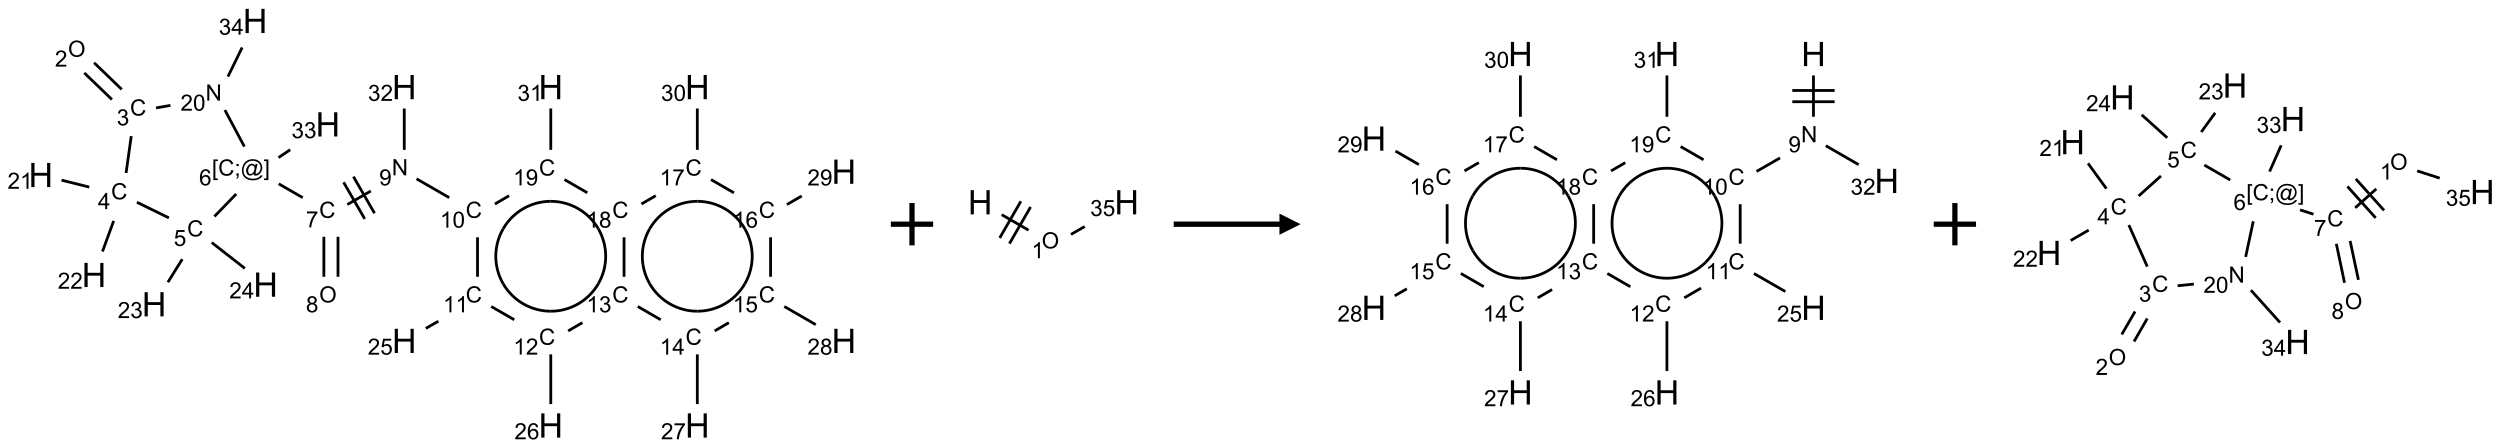 <?xml version="1.0" encoding="UTF-8"?>
<svg xmlns="http://www.w3.org/2000/svg" xmlns:xlink="http://www.w3.org/1999/xlink" width="1182" height="212" viewBox="0 0 1182 212">
<defs>
<g>
<g id="glyph-0-0">
<path d="M 1.332 0 L 1.332 -6.668 L 6.668 -6.668 L 6.668 0 Z M 1.5 -0.168 L 6.5 -0.168 L 6.5 -6.5 L 1.5 -6.5 Z M 1.5 -0.168 "/>
</g>
<g id="glyph-0-1">
<path d="M 0.516 -3.719 C 0.516 -4.984 0.855 -5.977 1.535 -6.695 C 2.215 -7.414 3.094 -7.77 4.172 -7.77 C 4.875 -7.77 5.512 -7.602 6.078 -7.266 C 6.645 -6.93 7.074 -6.461 7.371 -5.855 C 7.668 -5.254 7.816 -4.57 7.816 -3.809 C 7.816 -3.035 7.66 -2.34 7.348 -1.73 C 7.035 -1.117 6.594 -0.656 6.02 -0.34 C 5.449 -0.027 4.828 0.129 4.168 0.129 C 3.449 0.129 2.805 -0.043 2.238 -0.391 C 1.672 -0.738 1.246 -1.211 0.953 -1.812 C 0.66 -2.414 0.516 -3.047 0.516 -3.719 Z M 1.559 -3.703 C 1.559 -2.781 1.805 -2.059 2.301 -1.527 C 2.793 -1 3.414 -0.734 4.16 -0.734 C 4.922 -0.734 5.547 -1 6.039 -1.535 C 6.531 -2.07 6.777 -2.828 6.777 -3.812 C 6.777 -4.434 6.672 -4.977 6.461 -5.441 C 6.25 -5.902 5.945 -6.262 5.539 -6.52 C 5.133 -6.773 4.68 -6.902 4.176 -6.902 C 3.461 -6.902 2.848 -6.656 2.332 -6.164 C 1.816 -5.672 1.559 -4.852 1.559 -3.703 Z M 1.559 -3.703 "/>
</g>
<g id="glyph-0-2">
<path d="M 5.371 -0.902 L 5.371 0 L 0.324 0 C 0.316 -0.227 0.352 -0.441 0.434 -0.652 C 0.562 -0.996 0.766 -1.332 1.051 -1.668 C 1.332 -2 1.742 -2.387 2.277 -2.824 C 3.105 -3.504 3.668 -4.043 3.957 -4.441 C 4.25 -4.84 4.395 -5.215 4.395 -5.566 C 4.395 -5.938 4.262 -6.254 3.996 -6.508 C 3.73 -6.762 3.387 -6.891 2.957 -6.891 C 2.508 -6.891 2.145 -6.754 1.875 -6.484 C 1.605 -6.215 1.469 -5.84 1.465 -5.359 L 0.5 -5.457 C 0.566 -6.176 0.812 -6.727 1.246 -7.102 C 1.676 -7.477 2.254 -7.668 2.98 -7.668 C 3.711 -7.668 4.293 -7.465 4.719 -7.059 C 5.145 -6.652 5.359 -6.148 5.359 -5.547 C 5.359 -5.242 5.297 -4.941 5.172 -4.645 C 5.047 -4.352 4.84 -4.039 4.551 -3.715 C 4.262 -3.387 3.777 -2.938 3.105 -2.371 C 2.543 -1.898 2.18 -1.578 2.02 -1.41 C 1.859 -1.242 1.73 -1.07 1.625 -0.902 Z M 5.371 -0.902 "/>
</g>
<g id="glyph-0-3">
<path d="M 6.27 -2.676 L 7.281 -2.422 C 7.07 -1.594 6.688 -0.961 6.137 -0.523 C 5.586 -0.086 4.914 0.129 4.121 0.129 C 3.297 0.129 2.629 -0.039 2.113 -0.371 C 1.598 -0.707 1.203 -1.191 0.934 -1.828 C 0.664 -2.465 0.531 -3.145 0.531 -3.875 C 0.531 -4.672 0.684 -5.363 0.988 -5.957 C 1.293 -6.547 1.723 -6.996 2.285 -7.305 C 2.844 -7.613 3.461 -7.766 4.137 -7.766 C 4.898 -7.766 5.543 -7.57 6.062 -7.184 C 6.582 -6.793 6.945 -6.246 7.152 -5.543 L 6.156 -5.309 C 5.98 -5.863 5.723 -6.266 5.387 -6.52 C 5.051 -6.773 4.625 -6.902 4.113 -6.902 C 3.527 -6.902 3.039 -6.762 2.645 -6.48 C 2.25 -6.199 1.973 -5.82 1.812 -5.348 C 1.652 -4.871 1.574 -4.383 1.574 -3.879 C 1.574 -3.23 1.668 -2.664 1.855 -2.18 C 2.047 -1.695 2.34 -1.332 2.738 -1.094 C 3.137 -0.855 3.57 -0.734 4.035 -0.734 C 4.602 -0.734 5.082 -0.898 5.473 -1.223 C 5.867 -1.551 6.133 -2.035 6.27 -2.676 Z M 6.27 -2.676 "/>
</g>
<g id="glyph-0-4">
<path d="M 0.449 -2.016 L 1.387 -2.141 C 1.492 -1.609 1.676 -1.227 1.934 -0.992 C 2.191 -0.758 2.508 -0.641 2.879 -0.641 C 3.32 -0.641 3.695 -0.793 3.996 -1.098 C 4.301 -1.402 4.453 -1.781 4.453 -2.234 C 4.453 -2.664 4.312 -3.02 4.031 -3.301 C 3.75 -3.578 3.391 -3.719 2.957 -3.719 C 2.781 -3.719 2.562 -3.684 2.297 -3.613 L 2.402 -4.438 C 2.465 -4.43 2.516 -4.426 2.551 -4.426 C 2.949 -4.426 3.312 -4.531 3.629 -4.738 C 3.949 -4.949 4.109 -5.27 4.109 -5.703 C 4.109 -6.047 3.992 -6.332 3.762 -6.559 C 3.527 -6.785 3.227 -6.895 2.859 -6.895 C 2.496 -6.895 2.191 -6.781 1.949 -6.551 C 1.707 -6.324 1.547 -5.98 1.48 -5.52 L 0.543 -5.688 C 0.656 -6.316 0.918 -6.805 1.324 -7.148 C 1.73 -7.492 2.234 -7.668 2.84 -7.668 C 3.254 -7.668 3.641 -7.578 3.988 -7.398 C 4.34 -7.219 4.609 -6.977 4.793 -6.668 C 4.98 -6.359 5.074 -6.031 5.074 -5.684 C 5.074 -5.352 4.984 -5.051 4.809 -4.781 C 4.629 -4.512 4.367 -4.297 4.02 -4.137 C 4.473 -4.031 4.824 -3.816 5.074 -3.488 C 5.324 -3.16 5.449 -2.75 5.449 -2.254 C 5.449 -1.59 5.203 -1.023 4.719 -0.559 C 4.234 -0.098 3.617 0.137 2.875 0.137 C 2.203 0.137 1.648 -0.062 1.207 -0.465 C 0.762 -0.863 0.512 -1.379 0.449 -2.016 Z M 0.449 -2.016 "/>
</g>
<g id="glyph-0-5">
<path d="M 3.449 0 L 3.449 -1.828 L 0.137 -1.828 L 0.137 -2.688 L 3.621 -7.637 L 4.387 -7.637 L 4.387 -2.688 L 5.418 -2.688 L 5.418 -1.828 L 4.387 -1.828 L 4.387 0 Z M 3.449 -2.688 L 3.449 -6.129 L 1.059 -2.688 Z M 3.449 -2.688 "/>
</g>
<g id="glyph-0-6">
<path d="M 3.973 0 L 3.035 0 L 3.035 -5.973 C 2.809 -5.758 2.516 -5.543 2.148 -5.328 C 1.781 -5.113 1.453 -4.953 1.16 -4.844 L 1.16 -5.75 C 1.684 -5.996 2.145 -6.297 2.535 -6.645 C 2.93 -6.996 3.207 -7.336 3.371 -7.668 L 3.973 -7.668 Z M 3.973 0 "/>
</g>
<g id="glyph-0-7">
<path d="M 0.441 -2 L 1.426 -2.082 C 1.5 -1.605 1.668 -1.242 1.934 -1.004 C 2.199 -0.762 2.52 -0.641 2.895 -0.641 C 3.348 -0.641 3.73 -0.812 4.043 -1.152 C 4.355 -1.492 4.512 -1.941 4.512 -2.504 C 4.512 -3.039 4.359 -3.461 4.059 -3.77 C 3.758 -4.078 3.367 -4.234 2.879 -4.234 C 2.578 -4.234 2.305 -4.164 2.062 -4.027 C 1.82 -3.891 1.629 -3.715 1.488 -3.496 L 0.609 -3.609 L 1.348 -7.531 L 5.145 -7.531 L 5.145 -6.637 L 2.098 -6.637 L 1.688 -4.582 C 2.145 -4.902 2.625 -5.062 3.129 -5.062 C 3.797 -5.062 4.359 -4.832 4.816 -4.371 C 5.277 -3.91 5.504 -3.312 5.504 -2.59 C 5.504 -1.898 5.305 -1.301 4.902 -0.797 C 4.41 -0.18 3.742 0.129 2.895 0.129 C 2.199 0.129 1.633 -0.062 1.195 -0.453 C 0.758 -0.844 0.504 -1.359 0.441 -2 Z M 0.441 -2 "/>
</g>
<g id="glyph-0-8">
<path d="M 0.723 2.121 L 0.723 -7.637 L 2.793 -7.637 L 2.793 -6.859 L 1.66 -6.859 L 1.66 1.344 L 2.793 1.344 L 2.793 2.121 Z M 0.723 2.121 "/>
</g>
<g id="glyph-0-9">
<path d="M 0.949 -4.465 L 0.949 -5.531 L 2.016 -5.531 L 2.016 -4.465 Z M 0.949 0 L 0.949 -1.066 L 2.016 -1.066 L 2.016 0 C 2.016 0.391 1.945 0.711 1.809 0.949 C 1.668 1.191 1.449 1.379 1.145 1.512 L 0.887 1.109 C 1.082 1.023 1.23 0.895 1.324 0.727 C 1.418 0.559 1.469 0.316 1.48 0 Z M 0.949 0 "/>
</g>
<g id="glyph-0-10">
<path d="M 6.047 -0.848 C 5.82 -0.59 5.57 -0.379 5.289 -0.223 C 5.008 -0.062 4.73 0.016 4.449 0.016 C 4.141 0.016 3.84 -0.074 3.547 -0.254 C 3.254 -0.434 3.02 -0.715 2.836 -1.09 C 2.652 -1.465 2.562 -1.875 2.562 -2.324 C 2.562 -2.875 2.703 -3.43 2.988 -3.98 C 3.27 -4.535 3.621 -4.953 4.043 -5.23 C 4.461 -5.508 4.871 -5.645 5.266 -5.645 C 5.566 -5.645 5.855 -5.566 6.129 -5.41 C 6.402 -5.25 6.641 -5.012 6.84 -4.688 L 7.016 -5.496 L 7.949 -5.496 L 7.199 -2 C 7.094 -1.516 7.043 -1.246 7.043 -1.191 C 7.043 -1.098 7.078 -1.02 7.148 -0.949 C 7.219 -0.883 7.305 -0.848 7.406 -0.848 C 7.59 -0.848 7.832 -0.953 8.129 -1.168 C 8.527 -1.445 8.84 -1.816 9.07 -2.285 C 9.301 -2.75 9.418 -3.234 9.418 -3.73 C 9.418 -4.309 9.27 -4.852 8.973 -5.355 C 8.676 -5.859 8.23 -6.262 7.645 -6.562 C 7.055 -6.863 6.406 -7.016 5.691 -7.016 C 4.879 -7.016 4.137 -6.824 3.465 -6.445 C 2.793 -6.066 2.273 -5.52 1.902 -4.809 C 1.535 -4.098 1.348 -3.34 1.348 -2.527 C 1.348 -1.676 1.535 -0.941 1.902 -0.328 C 2.273 0.285 2.809 0.742 3.508 1.035 C 4.207 1.328 4.984 1.473 5.832 1.473 C 6.742 1.473 7.504 1.32 8.121 1.016 C 8.734 0.711 9.195 0.34 9.5 -0.098 L 10.441 -0.098 C 10.266 0.266 9.961 0.637 9.531 1.016 C 9.102 1.395 8.59 1.695 7.996 1.914 C 7.402 2.133 6.688 2.246 5.848 2.246 C 5.078 2.246 4.367 2.145 3.715 1.949 C 3.066 1.75 2.512 1.453 2.051 1.055 C 1.594 0.656 1.25 0.199 1.016 -0.316 C 0.723 -0.973 0.578 -1.684 0.578 -2.441 C 0.578 -3.289 0.75 -4.098 1.098 -4.863 C 1.523 -5.805 2.125 -6.527 2.902 -7.027 C 3.684 -7.527 4.629 -7.777 5.738 -7.777 C 6.602 -7.777 7.375 -7.602 8.059 -7.246 C 8.746 -6.895 9.285 -6.371 9.684 -5.672 C 10.02 -5.07 10.188 -4.418 10.188 -3.715 C 10.188 -2.707 9.832 -1.812 9.125 -1.031 C 8.492 -0.328 7.801 0.02 7.051 0.02 C 6.812 0.02 6.617 -0.016 6.473 -0.09 C 6.324 -0.16 6.215 -0.266 6.145 -0.402 C 6.102 -0.488 6.066 -0.637 6.047 -0.848 Z M 3.527 -2.262 C 3.527 -1.785 3.641 -1.414 3.863 -1.152 C 4.09 -0.887 4.348 -0.754 4.641 -0.754 C 4.836 -0.754 5.039 -0.812 5.254 -0.93 C 5.469 -1.047 5.676 -1.219 5.871 -1.449 C 6.066 -1.676 6.23 -1.969 6.355 -2.32 C 6.48 -2.672 6.543 -3.027 6.543 -3.379 C 6.543 -3.852 6.426 -4.219 6.191 -4.48 C 5.957 -4.738 5.672 -4.871 5.332 -4.871 C 5.109 -4.871 4.902 -4.812 4.707 -4.699 C 4.512 -4.586 4.32 -4.406 4.137 -4.156 C 3.953 -3.906 3.805 -3.602 3.691 -3.246 C 3.582 -2.887 3.527 -2.559 3.527 -2.262 Z M 3.527 -2.262 "/>
</g>
<g id="glyph-0-11">
<path d="M 2.27 2.121 L 0.203 2.121 L 0.203 1.344 L 1.332 1.344 L 1.332 -6.859 L 0.203 -6.859 L 0.203 -7.637 L 2.27 -7.637 Z M 2.27 2.121 "/>
</g>
<g id="glyph-0-12">
<path d="M 5.309 -5.766 L 4.375 -5.691 C 4.293 -6.059 4.172 -6.328 4.02 -6.496 C 3.766 -6.762 3.453 -6.895 3.082 -6.895 C 2.785 -6.895 2.523 -6.812 2.297 -6.645 C 2 -6.43 1.77 -6.117 1.598 -5.703 C 1.43 -5.289 1.34 -4.703 1.332 -3.938 C 1.559 -4.281 1.836 -4.535 2.16 -4.703 C 2.488 -4.871 2.828 -4.953 3.188 -4.953 C 3.812 -4.953 4.344 -4.723 4.785 -4.262 C 5.223 -3.801 5.441 -3.207 5.441 -2.48 C 5.441 -2 5.34 -1.555 5.133 -1.145 C 4.926 -0.73 4.641 -0.418 4.281 -0.199 C 3.922 0.02 3.512 0.129 3.051 0.129 C 2.27 0.129 1.633 -0.156 1.141 -0.73 C 0.648 -1.305 0.402 -2.254 0.402 -3.574 C 0.402 -5.051 0.672 -6.121 1.219 -6.793 C 1.695 -7.375 2.336 -7.668 3.141 -7.668 C 3.742 -7.668 4.234 -7.5 4.617 -7.16 C 5 -6.824 5.23 -6.359 5.309 -5.766 Z M 1.48 -2.473 C 1.48 -2.152 1.547 -1.844 1.684 -1.547 C 1.82 -1.25 2.016 -1.027 2.262 -0.871 C 2.508 -0.719 2.766 -0.641 3.035 -0.641 C 3.434 -0.641 3.773 -0.801 4.059 -1.121 C 4.344 -1.441 4.484 -1.875 4.484 -2.422 C 4.484 -2.949 4.344 -3.367 4.062 -3.668 C 3.781 -3.973 3.426 -4.125 3 -4.125 C 2.578 -4.125 2.219 -3.973 1.922 -3.668 C 1.625 -3.363 1.48 -2.969 1.48 -2.473 Z M 1.48 -2.473 "/>
</g>
<g id="glyph-0-13">
<path d="M 0.504 -6.637 L 0.504 -7.535 L 5.449 -7.535 L 5.449 -6.809 C 4.961 -6.289 4.48 -5.602 4.004 -4.746 C 3.527 -3.887 3.156 -3.004 2.895 -2.098 C 2.707 -1.461 2.59 -0.762 2.535 0 L 1.574 0 C 1.582 -0.602 1.703 -1.328 1.926 -2.176 C 2.152 -3.027 2.477 -3.848 2.898 -4.637 C 3.32 -5.426 3.77 -6.094 4.246 -6.637 Z M 0.504 -6.637 "/>
</g>
<g id="glyph-0-14">
<path d="M 1.887 -4.141 C 1.496 -4.281 1.207 -4.484 1.02 -4.75 C 0.832 -5.016 0.738 -5.328 0.738 -5.699 C 0.738 -6.254 0.938 -6.719 1.34 -7.098 C 1.738 -7.477 2.27 -7.668 2.934 -7.668 C 3.598 -7.668 4.137 -7.473 4.543 -7.086 C 4.949 -6.699 5.152 -6.227 5.152 -5.672 C 5.152 -5.316 5.059 -5.008 4.871 -4.746 C 4.688 -4.484 4.406 -4.281 4.027 -4.141 C 4.496 -3.988 4.852 -3.742 5.098 -3.402 C 5.34 -3.062 5.465 -2.656 5.465 -2.184 C 5.465 -1.531 5.234 -0.98 4.77 -0.535 C 4.309 -0.09 3.703 0.129 2.949 0.129 C 2.195 0.129 1.586 -0.094 1.125 -0.539 C 0.664 -0.984 0.434 -1.543 0.434 -2.207 C 0.434 -2.703 0.559 -3.121 0.809 -3.457 C 1.062 -3.793 1.422 -4.02 1.887 -4.141 Z M 1.699 -5.73 C 1.699 -5.367 1.812 -5.074 2.047 -4.844 C 2.281 -4.613 2.582 -4.5 2.953 -4.5 C 3.312 -4.5 3.609 -4.613 3.84 -4.84 C 4.07 -5.066 4.188 -5.348 4.188 -5.676 C 4.188 -6.02 4.07 -6.309 3.832 -6.543 C 3.594 -6.777 3.297 -6.895 2.941 -6.895 C 2.586 -6.895 2.289 -6.781 2.051 -6.551 C 1.816 -6.324 1.699 -6.047 1.699 -5.73 Z M 1.395 -2.203 C 1.395 -1.938 1.461 -1.676 1.586 -1.426 C 1.711 -1.176 1.902 -0.984 2.152 -0.848 C 2.402 -0.711 2.672 -0.641 2.957 -0.641 C 3.406 -0.641 3.777 -0.785 4.066 -1.074 C 4.359 -1.363 4.504 -1.727 4.504 -2.172 C 4.504 -2.625 4.355 -2.996 4.055 -3.293 C 3.754 -3.586 3.379 -3.734 2.926 -3.734 C 2.484 -3.734 2.121 -3.59 1.832 -3.297 C 1.543 -3.004 1.395 -2.641 1.395 -2.203 Z M 1.395 -2.203 "/>
</g>
<g id="glyph-0-15">
<path d="M 0.812 0 L 0.812 -7.637 L 1.848 -7.637 L 5.859 -1.641 L 5.859 -7.637 L 6.828 -7.637 L 6.828 0 L 5.793 0 L 1.781 -6 L 1.781 0 Z M 0.812 0 "/>
</g>
<g id="glyph-0-16">
<path d="M 0.582 -1.766 L 1.484 -1.848 C 1.562 -1.426 1.707 -1.117 1.922 -0.926 C 2.137 -0.734 2.414 -0.641 2.75 -0.641 C 3.039 -0.641 3.289 -0.707 3.508 -0.84 C 3.727 -0.973 3.902 -1.148 4.043 -1.367 C 4.18 -1.586 4.297 -1.887 4.391 -2.262 C 4.484 -2.637 4.531 -3.016 4.531 -3.406 C 4.531 -3.449 4.531 -3.512 4.527 -3.594 C 4.34 -3.297 4.082 -3.055 3.758 -2.867 C 3.434 -2.68 3.082 -2.59 2.703 -2.59 C 2.07 -2.59 1.535 -2.816 1.098 -3.277 C 0.66 -3.734 0.441 -4.34 0.441 -5.09 C 0.441 -5.863 0.672 -6.484 1.129 -6.957 C 1.586 -7.43 2.156 -7.668 2.844 -7.668 C 3.34 -7.668 3.793 -7.531 4.207 -7.266 C 4.617 -7 4.93 -6.617 5.145 -6.121 C 5.355 -5.629 5.465 -4.91 5.465 -3.973 C 5.465 -2.996 5.359 -2.223 5.145 -1.645 C 4.934 -1.066 4.617 -0.625 4.199 -0.324 C 3.781 -0.02 3.293 0.129 2.73 0.129 C 2.133 0.129 1.645 -0.035 1.266 -0.367 C 0.887 -0.699 0.66 -1.164 0.582 -1.766 Z M 4.422 -5.137 C 4.422 -5.676 4.277 -6.102 3.992 -6.418 C 3.707 -6.734 3.359 -6.891 2.957 -6.891 C 2.543 -6.891 2.18 -6.719 1.871 -6.379 C 1.562 -6.039 1.406 -5.598 1.406 -5.059 C 1.406 -4.57 1.555 -4.176 1.848 -3.871 C 2.141 -3.566 2.5 -3.418 2.934 -3.418 C 3.367 -3.418 3.723 -3.57 4.004 -3.871 C 4.281 -4.176 4.422 -4.598 4.422 -5.137 Z M 4.422 -5.137 "/>
</g>
<g id="glyph-0-17">
<path d="M 0.441 -3.766 C 0.441 -4.668 0.535 -5.395 0.723 -5.945 C 0.906 -6.496 1.184 -6.922 1.551 -7.219 C 1.918 -7.516 2.375 -7.668 2.934 -7.668 C 3.344 -7.668 3.703 -7.586 4.012 -7.418 C 4.32 -7.254 4.574 -7.016 4.777 -6.707 C 4.977 -6.395 5.137 -6.016 5.25 -5.57 C 5.363 -5.125 5.422 -4.523 5.422 -3.766 C 5.422 -2.871 5.328 -2.148 5.145 -1.598 C 4.961 -1.047 4.688 -0.621 4.32 -0.32 C 3.953 -0.02 3.492 0.129 2.934 0.129 C 2.195 0.129 1.617 -0.133 1.199 -0.66 C 0.695 -1.297 0.441 -2.332 0.441 -3.766 Z M 1.406 -3.766 C 1.406 -2.512 1.555 -1.68 1.848 -1.262 C 2.141 -0.848 2.5 -0.641 2.934 -0.641 C 3.363 -0.641 3.727 -0.848 4.02 -1.266 C 4.312 -1.684 4.457 -2.516 4.457 -3.766 C 4.457 -5.023 4.312 -5.859 4.02 -6.27 C 3.727 -6.684 3.359 -6.891 2.922 -6.891 C 2.492 -6.891 2.148 -6.707 1.891 -6.344 C 1.566 -5.879 1.406 -5.02 1.406 -3.766 Z M 1.406 -3.766 "/>
</g>
<g id="glyph-1-0">
<path d="M 2 0 L 2 -10 L 10 -10 L 10 0 Z M 2.25 -0.25 L 9.75 -0.25 L 9.75 -9.75 L 2.25 -9.75 Z M 2.25 -0.25 "/>
</g>
<g id="glyph-1-1">
<path d="M 1.281 0 L 1.281 -11.453 L 2.797 -11.453 L 2.797 -6.75 L 8.75 -6.75 L 8.75 -11.453 L 10.266 -11.453 L 10.266 0 L 8.75 0 L 8.75 -5.398 L 2.797 -5.398 L 2.797 0 Z M 1.281 0 "/>
</g>
</g>
</defs>
<path fill="none" stroke-width="0.033" stroke-linecap="butt" stroke-linejoin="miter" stroke="rgb(0%, 0%, 0%)" stroke-opacity="1" stroke-miterlimit="10" d="M 0.514 0.614 L 0.841 0.929 " transform="matrix(40, 0, 0, 40, 19.289, 9.904)"/>
<path fill="none" stroke-width="0.033" stroke-linecap="butt" stroke-linejoin="miter" stroke="rgb(0%, 0%, 0%)" stroke-opacity="1" stroke-miterlimit="10" d="M 0.63 0.494 L 0.957 0.809 " transform="matrix(40, 0, 0, 40, 19.289, 9.904)"/>
<path fill="none" stroke-width="0.033" stroke-linecap="butt" stroke-linejoin="miter" stroke="rgb(0%, 0%, 0%)" stroke-opacity="1" stroke-miterlimit="10" d="M 1.069 1.361 L 1.008 1.797 " transform="matrix(40, 0, 0, 40, 19.289, 9.904)"/>
<path fill="none" stroke-width="0.033" stroke-linecap="butt" stroke-linejoin="miter" stroke="rgb(0%, 0%, 0%)" stroke-opacity="1" stroke-miterlimit="10" d="M 0.573 1.964 L 0.245 1.882 " transform="matrix(40, 0, 0, 40, 19.289, 9.904)"/>
<path fill="none" stroke-width="0.033" stroke-linecap="butt" stroke-linejoin="miter" stroke="rgb(0%, 0%, 0%)" stroke-opacity="1" stroke-miterlimit="10" d="M 0.861 2.364 L 0.729 2.725 " transform="matrix(40, 0, 0, 40, 19.289, 9.904)"/>
<path fill="none" stroke-width="0.033" stroke-linecap="butt" stroke-linejoin="miter" stroke="rgb(0%, 0%, 0%)" stroke-opacity="1" stroke-miterlimit="10" d="M 1.136 2.143 L 1.514 2.328 " transform="matrix(40, 0, 0, 40, 19.289, 9.904)"/>
<path fill="none" stroke-width="0.033" stroke-linecap="butt" stroke-linejoin="miter" stroke="rgb(0%, 0%, 0%)" stroke-opacity="1" stroke-miterlimit="10" d="M 1.672 2.816 L 1.502 3.089 " transform="matrix(40, 0, 0, 40, 19.289, 9.904)"/>
<path fill="none" stroke-width="0.033" stroke-linecap="butt" stroke-linejoin="miter" stroke="rgb(0%, 0%, 0%)" stroke-opacity="1" stroke-miterlimit="10" d="M 2.02 2.619 L 2.412 2.925 " transform="matrix(40, 0, 0, 40, 19.289, 9.904)"/>
<path fill="none" stroke-width="0.033" stroke-linecap="butt" stroke-linejoin="miter" stroke="rgb(0%, 0%, 0%)" stroke-opacity="1" stroke-miterlimit="10" d="M 2.052 2.311 L 2.31 2.045 " transform="matrix(40, 0, 0, 40, 19.289, 9.904)"/>
<path fill="none" stroke-width="0.033" stroke-linecap="butt" stroke-linejoin="miter" stroke="rgb(0%, 0%, 0%)" stroke-opacity="1" stroke-miterlimit="10" d="M 2.812 1.925 L 3.096 2.089 " transform="matrix(40, 0, 0, 40, 19.289, 9.904)"/>
<path fill="none" stroke-width="0.033" stroke-linecap="butt" stroke-linejoin="miter" stroke="rgb(0%, 0%, 0%)" stroke-opacity="1" stroke-miterlimit="10" d="M 3.346 2.551 L 3.346 3.024 " transform="matrix(40, 0, 0, 40, 19.289, 9.904)"/>
<path fill="none" stroke-width="0.033" stroke-linecap="butt" stroke-linejoin="miter" stroke="rgb(0%, 0%, 0%)" stroke-opacity="1" stroke-miterlimit="10" d="M 3.513 2.551 L 3.513 3.024 " transform="matrix(40, 0, 0, 40, 19.289, 9.904)"/>
<path fill="none" stroke-width="0.033" stroke-linecap="butt" stroke-linejoin="miter" stroke="rgb(0%, 0%, 0%)" stroke-opacity="1" stroke-miterlimit="10" d="M 3.623 2.17 L 3.901 2.01 " transform="matrix(40, 0, 0, 40, 19.289, 9.904)"/>
<path fill="none" stroke-width="0.033" stroke-linecap="butt" stroke-linejoin="miter" stroke="rgb(0%, 0%, 0%)" stroke-opacity="1" stroke-miterlimit="10" d="M 3.945 2.273 L 3.695 1.84 " transform="matrix(40, 0, 0, 40, 19.289, 9.904)"/>
<path fill="none" stroke-width="0.033" stroke-linecap="butt" stroke-linejoin="miter" stroke="rgb(0%, 0%, 0%)" stroke-opacity="1" stroke-miterlimit="10" d="M 3.829 2.34 L 3.579 1.907 " transform="matrix(40, 0, 0, 40, 19.289, 9.904)"/>
<path fill="none" stroke-width="0.033" stroke-linecap="butt" stroke-linejoin="miter" stroke="rgb(0%, 0%, 0%)" stroke-opacity="1" stroke-miterlimit="10" d="M 4.441 1.866 L 4.828 2.089 " transform="matrix(40, 0, 0, 40, 19.289, 9.904)"/>
<path fill="none" stroke-width="0.033" stroke-linecap="butt" stroke-linejoin="miter" stroke="rgb(0%, 0%, 0%)" stroke-opacity="1" stroke-miterlimit="10" d="M 5.162 2.557 L 5.162 3.024 " transform="matrix(40, 0, 0, 40, 19.289, 9.904)"/>
<path fill="none" stroke-width="0.033" stroke-linecap="butt" stroke-linejoin="miter" stroke="rgb(0%, 0%, 0%)" stroke-opacity="1" stroke-miterlimit="10" d="M 4.699 3.549 L 4.551 3.634 " transform="matrix(40, 0, 0, 40, 19.289, 9.904)"/>
<path fill="none" stroke-width="0.033" stroke-linecap="butt" stroke-linejoin="miter" stroke="rgb(0%, 0%, 0%)" stroke-opacity="1" stroke-miterlimit="10" d="M 5.324 3.375 L 5.596 3.532 " transform="matrix(40, 0, 0, 40, 19.289, 9.904)"/>
<path fill="none" stroke-width="0.033" stroke-linecap="butt" stroke-linejoin="miter" stroke="rgb(0%, 0%, 0%)" stroke-opacity="1" stroke-miterlimit="10" d="M 6.028 3.941 L 6.028 4.529 " transform="matrix(40, 0, 0, 40, 19.289, 9.904)"/>
<path fill="none" stroke-width="0.033" stroke-linecap="butt" stroke-linejoin="miter" stroke="rgb(0%, 0%, 0%)" stroke-opacity="1" stroke-miterlimit="10" d="M 6.233 3.664 L 6.402 3.566 " transform="matrix(40, 0, 0, 40, 19.289, 9.904)"/>
<path fill="none" stroke-width="0.033" stroke-linecap="butt" stroke-linejoin="miter" stroke="rgb(0%, 0%, 0%)" stroke-opacity="1" stroke-miterlimit="10" d="M 7.056 3.375 L 7.327 3.532 " transform="matrix(40, 0, 0, 40, 19.289, 9.904)"/>
<path fill="none" stroke-width="0.033" stroke-linecap="butt" stroke-linejoin="miter" stroke="rgb(0%, 0%, 0%)" stroke-opacity="1" stroke-miterlimit="10" d="M 7.76 3.941 L 7.76 4.529 " transform="matrix(40, 0, 0, 40, 19.289, 9.904)"/>
<path fill="none" stroke-width="0.033" stroke-linecap="butt" stroke-linejoin="miter" stroke="rgb(0%, 0%, 0%)" stroke-opacity="1" stroke-miterlimit="10" d="M 7.965 3.664 L 8.133 3.566 " transform="matrix(40, 0, 0, 40, 19.289, 9.904)"/>
<path fill="none" stroke-width="0.033" stroke-linecap="butt" stroke-linejoin="miter" stroke="rgb(0%, 0%, 0%)" stroke-opacity="1" stroke-miterlimit="10" d="M 8.788 3.375 L 9.16 3.59 " transform="matrix(40, 0, 0, 40, 19.289, 9.904)"/>
<path fill="none" stroke-width="0.033" stroke-linecap="butt" stroke-linejoin="miter" stroke="rgb(0%, 0%, 0%)" stroke-opacity="1" stroke-miterlimit="10" d="M 8.626 3.024 L 8.626 2.557 " transform="matrix(40, 0, 0, 40, 19.289, 9.904)"/>
<path fill="none" stroke-width="0.033" stroke-linecap="butt" stroke-linejoin="miter" stroke="rgb(0%, 0%, 0%)" stroke-opacity="1" stroke-miterlimit="10" d="M 8.819 2.17 L 8.994 2.069 " transform="matrix(40, 0, 0, 40, 19.289, 9.904)"/>
<path fill="none" stroke-width="0.033" stroke-linecap="butt" stroke-linejoin="miter" stroke="rgb(0%, 0%, 0%)" stroke-opacity="1" stroke-miterlimit="10" d="M 8.193 2.032 L 7.922 1.875 " transform="matrix(40, 0, 0, 40, 19.289, 9.904)"/>
<path fill="none" stroke-width="0.033" stroke-linecap="butt" stroke-linejoin="miter" stroke="rgb(0%, 0%, 0%)" stroke-opacity="1" stroke-miterlimit="10" d="M 7.76 1.524 L 7.76 1.035 " transform="matrix(40, 0, 0, 40, 19.289, 9.904)"/>
<path fill="none" stroke-width="0.033" stroke-linecap="butt" stroke-linejoin="miter" stroke="rgb(0%, 0%, 0%)" stroke-opacity="1" stroke-miterlimit="10" d="M 7.269 2.065 L 7.099 2.164 " transform="matrix(40, 0, 0, 40, 19.289, 9.904)"/>
<path fill="none" stroke-width="0.033" stroke-linecap="butt" stroke-linejoin="miter" stroke="rgb(0%, 0%, 0%)" stroke-opacity="1" stroke-miterlimit="10" d="M 6.894 2.557 L 6.894 3.024 " transform="matrix(40, 0, 0, 40, 19.289, 9.904)"/>
<path fill="none" stroke-width="0.033" stroke-linecap="butt" stroke-linejoin="miter" stroke="rgb(0%, 0%, 0%)" stroke-opacity="1" stroke-miterlimit="10" d="M 6.46 2.031 L 6.19 1.875 " transform="matrix(40, 0, 0, 40, 19.289, 9.904)"/>
<path fill="none" stroke-width="0.033" stroke-linecap="butt" stroke-linejoin="miter" stroke="rgb(0%, 0%, 0%)" stroke-opacity="1" stroke-miterlimit="10" d="M 5.535 2.066 L 5.367 2.164 " transform="matrix(40, 0, 0, 40, 19.289, 9.904)"/>
<path fill="none" stroke-width="0.033" stroke-linecap="butt" stroke-linejoin="miter" stroke="rgb(0%, 0%, 0%)" stroke-opacity="1" stroke-miterlimit="10" d="M 6.028 1.524 L 6.028 1.035 " transform="matrix(40, 0, 0, 40, 19.289, 9.904)"/>
<path fill="none" stroke-width="0.033" stroke-linecap="butt" stroke-linejoin="miter" stroke="rgb(0%, 0%, 0%)" stroke-opacity="1" stroke-miterlimit="10" d="M 4.296 1.524 L 4.296 1.035 " transform="matrix(40, 0, 0, 40, 19.289, 9.904)"/>
<path fill="none" stroke-width="0.033" stroke-linecap="butt" stroke-linejoin="miter" stroke="rgb(0%, 0%, 0%)" stroke-opacity="1" stroke-miterlimit="10" d="M 2.81 1.615 L 2.948 1.522 " transform="matrix(40, 0, 0, 40, 19.289, 9.904)"/>
<path fill="none" stroke-width="0.033" stroke-linecap="butt" stroke-linejoin="miter" stroke="rgb(0%, 0%, 0%)" stroke-opacity="1" stroke-miterlimit="10" d="M 2.406 1.485 L 2.176 1.053 " transform="matrix(40, 0, 0, 40, 19.289, 9.904)"/>
<path fill="none" stroke-width="0.033" stroke-linecap="butt" stroke-linejoin="miter" stroke="rgb(0%, 0%, 0%)" stroke-opacity="1" stroke-miterlimit="10" d="M 1.532 0.998 L 1.362 1.028 " transform="matrix(40, 0, 0, 40, 19.289, 9.904)"/>
<path fill="none" stroke-width="0.033" stroke-linecap="butt" stroke-linejoin="miter" stroke="rgb(0%, 0%, 0%)" stroke-opacity="1" stroke-miterlimit="10" d="M 2.212 0.658 L 2.38 0.314 " transform="matrix(40, 0, 0, 40, 19.289, 9.904)"/>
<path fill="none" stroke-width="0.033" stroke-linecap="butt" stroke-linejoin="miter" stroke="rgb(0%, 0%, 0%)" stroke-opacity="1" stroke-miterlimit="10" d="M 5.465 3.106 C 5.349 2.906 5.349 2.658 5.465 2.457 " transform="matrix(40, 0, 0, 40, 19.289, 9.904)"/>
<path fill="none" stroke-width="0.033" stroke-linecap="butt" stroke-linejoin="miter" stroke="rgb(0%, 0%, 0%)" stroke-opacity="1" stroke-miterlimit="10" d="M 6.028 3.431 C 5.796 3.431 5.581 3.307 5.465 3.106 " transform="matrix(40, 0, 0, 40, 19.289, 9.904)"/>
<path fill="none" stroke-width="0.033" stroke-linecap="butt" stroke-linejoin="miter" stroke="rgb(0%, 0%, 0%)" stroke-opacity="1" stroke-miterlimit="10" d="M 6.59 3.106 C 6.474 3.307 6.26 3.431 6.028 3.431 " transform="matrix(40, 0, 0, 40, 19.289, 9.904)"/>
<path fill="none" stroke-width="0.033" stroke-linecap="butt" stroke-linejoin="miter" stroke="rgb(0%, 0%, 0%)" stroke-opacity="1" stroke-miterlimit="10" d="M 6.59 2.457 C 6.706 2.658 6.706 2.906 6.59 3.106 " transform="matrix(40, 0, 0, 40, 19.289, 9.904)"/>
<path fill="none" stroke-width="0.033" stroke-linecap="butt" stroke-linejoin="miter" stroke="rgb(0%, 0%, 0%)" stroke-opacity="1" stroke-miterlimit="10" d="M 6.028 2.132 C 6.26 2.132 6.474 2.256 6.59 2.457 " transform="matrix(40, 0, 0, 40, 19.289, 9.904)"/>
<path fill="none" stroke-width="0.033" stroke-linecap="butt" stroke-linejoin="miter" stroke="rgb(0%, 0%, 0%)" stroke-opacity="1" stroke-miterlimit="10" d="M 5.465 2.457 C 5.581 2.256 5.796 2.132 6.028 2.132 " transform="matrix(40, 0, 0, 40, 19.289, 9.904)"/>
<path fill="none" stroke-width="0.033" stroke-linecap="butt" stroke-linejoin="miter" stroke="rgb(0%, 0%, 0%)" stroke-opacity="1" stroke-miterlimit="10" d="M 7.76 3.431 C 7.528 3.431 7.313 3.307 7.197 3.106 " transform="matrix(40, 0, 0, 40, 19.289, 9.904)"/>
<path fill="none" stroke-width="0.033" stroke-linecap="butt" stroke-linejoin="miter" stroke="rgb(0%, 0%, 0%)" stroke-opacity="1" stroke-miterlimit="10" d="M 8.322 3.106 C 8.206 3.307 7.992 3.431 7.76 3.431 " transform="matrix(40, 0, 0, 40, 19.289, 9.904)"/>
<path fill="none" stroke-width="0.033" stroke-linecap="butt" stroke-linejoin="miter" stroke="rgb(0%, 0%, 0%)" stroke-opacity="1" stroke-miterlimit="10" d="M 8.322 2.457 C 8.438 2.658 8.438 2.906 8.322 3.106 " transform="matrix(40, 0, 0, 40, 19.289, 9.904)"/>
<path fill="none" stroke-width="0.033" stroke-linecap="butt" stroke-linejoin="miter" stroke="rgb(0%, 0%, 0%)" stroke-opacity="1" stroke-miterlimit="10" d="M 7.76 2.132 C 7.992 2.132 8.206 2.256 8.322 2.457 " transform="matrix(40, 0, 0, 40, 19.289, 9.904)"/>
<path fill="none" stroke-width="0.033" stroke-linecap="butt" stroke-linejoin="miter" stroke="rgb(0%, 0%, 0%)" stroke-opacity="1" stroke-miterlimit="10" d="M 7.197 2.457 C 7.313 2.256 7.528 2.132 7.76 2.132 " transform="matrix(40, 0, 0, 40, 19.289, 9.904)"/>
<path fill="none" stroke-width="0.033" stroke-linecap="butt" stroke-linejoin="miter" stroke="rgb(0%, 0%, 0%)" stroke-opacity="1" stroke-miterlimit="10" d="M 7.197 3.106 C 7.081 2.906 7.081 2.658 7.197 2.457 " transform="matrix(40, 0, 0, 40, 19.289, 9.904)"/>
<g fill="rgb(0%, 0%, 0%)" fill-opacity="1">
<use xlink:href="#glyph-0-1" x="32.141" y="26.863"/>
</g>
<g fill="rgb(0%, 0%, 0%)" fill-opacity="1">
<use xlink:href="#glyph-0-2" x="25.953" y="31.496"/>
</g>
<g fill="rgb(0%, 0%, 0%)" fill-opacity="1">
<use xlink:href="#glyph-0-3" x="61.449" y="54.648"/>
</g>
<g fill="rgb(0%, 0%, 0%)" fill-opacity="1">
<use xlink:href="#glyph-0-4" x="55.199" y="59.281"/>
</g>
<g fill="rgb(0%, 0%, 0%)" fill-opacity="1">
<use xlink:href="#glyph-0-3" x="52.508" y="94.258"/>
</g>
<g fill="rgb(0%, 0%, 0%)" fill-opacity="1">
<use xlink:href="#glyph-0-5" x="46.289" y="98.863"/>
</g>
<g fill="rgb(0%, 0%, 0%)" fill-opacity="1">
<use xlink:href="#glyph-1-1" x="13.516" y="88.465"/>
</g>
<g fill="rgb(0%, 0%, 0%)" fill-opacity="1">
<use xlink:href="#glyph-0-2" x="3.559" y="89.254"/>
<use xlink:href="#glyph-0-6" x="9.491" y="89.254"/>
</g>
<g fill="rgb(0%, 0%, 0%)" fill-opacity="1">
<use xlink:href="#glyph-1-1" x="38.648" y="135.727"/>
</g>
<g fill="rgb(0%, 0%, 0%)" fill-opacity="1">
<use xlink:href="#glyph-0-2" x="27.293" y="136.52"/>
<use xlink:href="#glyph-0-2" x="33.225" y="136.52"/>
</g>
<g fill="rgb(0%, 0%, 0%)" fill-opacity="1">
<use xlink:href="#glyph-0-3" x="88.461" y="111.793"/>
</g>
<g fill="rgb(0%, 0%, 0%)" fill-opacity="1">
<use xlink:href="#glyph-0-7" x="82.148" y="116.297"/>
</g>
<g fill="rgb(0%, 0%, 0%)" fill-opacity="1">
<use xlink:href="#glyph-1-1" x="67.082" y="149.598"/>
</g>
<g fill="rgb(0%, 0%, 0%)" fill-opacity="1">
<use xlink:href="#glyph-0-2" x="55.652" y="150.391"/>
<use xlink:href="#glyph-0-4" x="61.585" y="150.391"/>
</g>
<g fill="rgb(0%, 0%, 0%)" fill-opacity="1">
<use xlink:href="#glyph-1-1" x="119.801" y="140.301"/>
</g>
<g fill="rgb(0%, 0%, 0%)" fill-opacity="1">
<use xlink:href="#glyph-0-2" x="108.398" y="141.094"/>
<use xlink:href="#glyph-0-5" x="114.331" y="141.094"/>
</g>
<g fill="rgb(0%, 0%, 0%)" fill-opacity="1">
<use xlink:href="#glyph-0-8" x="100.172" y="83.027"/>
<use xlink:href="#glyph-0-3" x="103.135" y="83.027"/>
<use xlink:href="#glyph-0-9" x="110.839" y="83.027"/>
<use xlink:href="#glyph-0-10" x="113.802" y="83.027"/>
<use xlink:href="#glyph-0-11" x="124.63" y="83.027"/>
</g>
<g fill="rgb(0%, 0%, 0%)" fill-opacity="1">
<use xlink:href="#glyph-0-12" x="94.121" y="87.656"/>
</g>
<g fill="rgb(0%, 0%, 0%)" fill-opacity="1">
<use xlink:href="#glyph-0-3" x="150.887" y="103.02"/>
</g>
<g fill="rgb(0%, 0%, 0%)" fill-opacity="1">
<use xlink:href="#glyph-0-13" x="144.633" y="107.527"/>
</g>
<g fill="rgb(0%, 0%, 0%)" fill-opacity="1">
<use xlink:href="#glyph-0-1" x="150.902" y="143.023"/>
</g>
<g fill="rgb(0%, 0%, 0%)" fill-opacity="1">
<use xlink:href="#glyph-0-14" x="144.621" y="147.656"/>
</g>
<g fill="rgb(0%, 0%, 0%)" fill-opacity="1">
<use xlink:href="#glyph-0-15" x="185.246" y="82.887"/>
</g>
<g fill="rgb(0%, 0%, 0%)" fill-opacity="1">
<use xlink:href="#glyph-0-16" x="179.262" y="87.656"/>
</g>
<g fill="rgb(0%, 0%, 0%)" fill-opacity="1">
<use xlink:href="#glyph-0-3" x="220.168" y="103.02"/>
</g>
<g fill="rgb(0%, 0%, 0%)" fill-opacity="1">
<use xlink:href="#glyph-0-6" x="208.012" y="107.656"/>
<use xlink:href="#glyph-0-17" x="213.944" y="107.656"/>
</g>
<g fill="rgb(0%, 0%, 0%)" fill-opacity="1">
<use xlink:href="#glyph-0-3" x="220.168" y="143.02"/>
</g>
<g fill="rgb(0%, 0%, 0%)" fill-opacity="1">
<use xlink:href="#glyph-0-6" x="209.457" y="147.656"/>
<use xlink:href="#glyph-0-6" x="215.389" y="147.656"/>
</g>
<g fill="rgb(0%, 0%, 0%)" fill-opacity="1">
<use xlink:href="#glyph-1-1" x="185.348" y="166.902"/>
</g>
<g fill="rgb(0%, 0%, 0%)" fill-opacity="1">
<use xlink:href="#glyph-0-2" x="173.859" y="167.695"/>
<use xlink:href="#glyph-0-7" x="179.792" y="167.695"/>
</g>
<g fill="rgb(0%, 0%, 0%)" fill-opacity="1">
<use xlink:href="#glyph-0-3" x="254.809" y="163.02"/>
</g>
<g fill="rgb(0%, 0%, 0%)" fill-opacity="1">
<use xlink:href="#glyph-0-6" x="242.703" y="167.656"/>
<use xlink:href="#glyph-0-2" x="248.635" y="167.656"/>
</g>
<g fill="rgb(0%, 0%, 0%)" fill-opacity="1">
<use xlink:href="#glyph-1-1" x="254.629" y="206.902"/>
</g>
<g fill="rgb(0%, 0%, 0%)" fill-opacity="1">
<use xlink:href="#glyph-0-2" x="243.203" y="207.695"/>
<use xlink:href="#glyph-0-12" x="249.135" y="207.695"/>
</g>
<g fill="rgb(0%, 0%, 0%)" fill-opacity="1">
<use xlink:href="#glyph-0-3" x="289.453" y="143.02"/>
</g>
<g fill="rgb(0%, 0%, 0%)" fill-opacity="1">
<use xlink:href="#glyph-0-6" x="277.266" y="147.656"/>
<use xlink:href="#glyph-0-4" x="283.198" y="147.656"/>
</g>
<g fill="rgb(0%, 0%, 0%)" fill-opacity="1">
<use xlink:href="#glyph-0-3" x="324.094" y="163.02"/>
</g>
<g fill="rgb(0%, 0%, 0%)" fill-opacity="1">
<use xlink:href="#glyph-0-6" x="311.938" y="167.656"/>
<use xlink:href="#glyph-0-5" x="317.87" y="167.656"/>
</g>
<g fill="rgb(0%, 0%, 0%)" fill-opacity="1">
<use xlink:href="#glyph-1-1" x="323.914" y="206.902"/>
</g>
<g fill="rgb(0%, 0%, 0%)" fill-opacity="1">
<use xlink:href="#glyph-0-2" x="312.48" y="207.695"/>
<use xlink:href="#glyph-0-13" x="318.413" y="207.695"/>
</g>
<g fill="rgb(0%, 0%, 0%)" fill-opacity="1">
<use xlink:href="#glyph-0-3" x="358.734" y="143.02"/>
</g>
<g fill="rgb(0%, 0%, 0%)" fill-opacity="1">
<use xlink:href="#glyph-0-6" x="346.492" y="147.656"/>
<use xlink:href="#glyph-0-7" x="352.424" y="147.656"/>
</g>
<g fill="rgb(0%, 0%, 0%)" fill-opacity="1">
<use xlink:href="#glyph-1-1" x="393.195" y="166.902"/>
</g>
<g fill="rgb(0%, 0%, 0%)" fill-opacity="1">
<use xlink:href="#glyph-0-2" x="381.746" y="167.695"/>
<use xlink:href="#glyph-0-14" x="387.678" y="167.695"/>
</g>
<g fill="rgb(0%, 0%, 0%)" fill-opacity="1">
<use xlink:href="#glyph-0-3" x="358.734" y="103.02"/>
</g>
<g fill="rgb(0%, 0%, 0%)" fill-opacity="1">
<use xlink:href="#glyph-0-6" x="346.555" y="107.656"/>
<use xlink:href="#glyph-0-12" x="352.487" y="107.656"/>
</g>
<g fill="rgb(0%, 0%, 0%)" fill-opacity="1">
<use xlink:href="#glyph-1-1" x="393.195" y="86.902"/>
</g>
<g fill="rgb(0%, 0%, 0%)" fill-opacity="1">
<use xlink:href="#glyph-0-2" x="381.746" y="87.695"/>
<use xlink:href="#glyph-0-16" x="387.678" y="87.695"/>
</g>
<g fill="rgb(0%, 0%, 0%)" fill-opacity="1">
<use xlink:href="#glyph-0-3" x="324.094" y="83.02"/>
</g>
<g fill="rgb(0%, 0%, 0%)" fill-opacity="1">
<use xlink:href="#glyph-0-6" x="311.906" y="87.656"/>
<use xlink:href="#glyph-0-13" x="317.839" y="87.656"/>
</g>
<g fill="rgb(0%, 0%, 0%)" fill-opacity="1">
<use xlink:href="#glyph-1-1" x="323.914" y="46.902"/>
</g>
<g fill="rgb(0%, 0%, 0%)" fill-opacity="1">
<use xlink:href="#glyph-0-4" x="312.504" y="47.695"/>
<use xlink:href="#glyph-0-17" x="318.436" y="47.695"/>
</g>
<g fill="rgb(0%, 0%, 0%)" fill-opacity="1">
<use xlink:href="#glyph-0-3" x="289.453" y="103.02"/>
</g>
<g fill="rgb(0%, 0%, 0%)" fill-opacity="1">
<use xlink:href="#glyph-0-6" x="277.25" y="107.656"/>
<use xlink:href="#glyph-0-14" x="283.182" y="107.656"/>
</g>
<g fill="rgb(0%, 0%, 0%)" fill-opacity="1">
<use xlink:href="#glyph-0-3" x="254.809" y="83.02"/>
</g>
<g fill="rgb(0%, 0%, 0%)" fill-opacity="1">
<use xlink:href="#glyph-0-6" x="242.609" y="87.656"/>
<use xlink:href="#glyph-0-16" x="248.542" y="87.656"/>
</g>
<g fill="rgb(0%, 0%, 0%)" fill-opacity="1">
<use xlink:href="#glyph-1-1" x="254.629" y="46.902"/>
</g>
<g fill="rgb(0%, 0%, 0%)" fill-opacity="1">
<use xlink:href="#glyph-0-4" x="244.672" y="47.695"/>
<use xlink:href="#glyph-0-6" x="250.604" y="47.695"/>
</g>
<g fill="rgb(0%, 0%, 0%)" fill-opacity="1">
<use xlink:href="#glyph-1-1" x="185.348" y="46.902"/>
</g>
<g fill="rgb(0%, 0%, 0%)" fill-opacity="1">
<use xlink:href="#glyph-0-4" x="173.992" y="47.695"/>
<use xlink:href="#glyph-0-2" x="179.924" y="47.695"/>
</g>
<g fill="rgb(0%, 0%, 0%)" fill-opacity="1">
<use xlink:href="#glyph-1-1" x="149.227" y="64.535"/>
</g>
<g fill="rgb(0%, 0%, 0%)" fill-opacity="1">
<use xlink:href="#glyph-0-4" x="137.793" y="65.324"/>
<use xlink:href="#glyph-0-4" x="143.725" y="65.324"/>
</g>
<g fill="rgb(0%, 0%, 0%)" fill-opacity="1">
<use xlink:href="#glyph-0-15" x="97.188" y="47.566"/>
</g>
<g fill="rgb(0%, 0%, 0%)" fill-opacity="1">
<use xlink:href="#glyph-0-2" x="85.312" y="52.336"/>
<use xlink:href="#glyph-0-17" x="91.245" y="52.336"/>
</g>
<g fill="rgb(0%, 0%, 0%)" fill-opacity="1">
<use xlink:href="#glyph-1-1" x="114.824" y="15.633"/>
</g>
<g fill="rgb(0%, 0%, 0%)" fill-opacity="1">
<use xlink:href="#glyph-0-4" x="103.422" y="16.426"/>
<use xlink:href="#glyph-0-5" x="109.354" y="16.426"/>
</g>
<path fill="none" stroke-width="0.062" stroke-linecap="butt" stroke-linejoin="miter" stroke="rgb(0%, 0%, 0%)" stroke-opacity="1" stroke-miterlimit="10" d="M 0 0 L 0.5 0 M 0.25 -0.25 L 0.25 0.25 " transform="matrix(40, 0, 0, 40, 421.191, 106)"/>
<path fill="none" stroke-width="0.033" stroke-linecap="butt" stroke-linejoin="miter" stroke="rgb(0%, 0%, 0%)" stroke-opacity="1" stroke-miterlimit="10" d="M 0.255 0.147 L 0.572 0.33 " transform="matrix(40, 0, 0, 40, 463.418, 95.623)"/>
<path fill="none" stroke-width="0.033" stroke-linecap="butt" stroke-linejoin="miter" stroke="rgb(0%, 0%, 0%)" stroke-opacity="1" stroke-miterlimit="10" d="M 0.346 0.489 L 0.596 0.056 " transform="matrix(40, 0, 0, 40, 463.418, 95.623)"/>
<path fill="none" stroke-width="0.033" stroke-linecap="butt" stroke-linejoin="miter" stroke="rgb(0%, 0%, 0%)" stroke-opacity="1" stroke-miterlimit="10" d="M 0.231 0.422 L 0.481 -0.011 " transform="matrix(40, 0, 0, 40, 463.418, 95.623)"/>
<path fill="none" stroke-width="0.033" stroke-linecap="butt" stroke-linejoin="miter" stroke="rgb(0%, 0%, 0%)" stroke-opacity="1" stroke-miterlimit="10" d="M 1.073 0.38 L 1.236 0.287 " transform="matrix(40, 0, 0, 40, 463.418, 95.623)"/>
<g fill="rgb(0%, 0%, 0%)" fill-opacity="1">
<use xlink:href="#glyph-1-1" x="457.645" y="101.352"/>
</g>
<g fill="rgb(0%, 0%, 0%)" fill-opacity="1">
<use xlink:href="#glyph-0-1" x="492.48" y="117.473"/>
</g>
<g fill="rgb(0%, 0%, 0%)" fill-opacity="1">
<use xlink:href="#glyph-0-6" x="487.688" y="122.105"/>
</g>
<g fill="rgb(0%, 0%, 0%)" fill-opacity="1">
<use xlink:href="#glyph-1-1" x="526.926" y="101.352"/>
</g>
<g fill="rgb(0%, 0%, 0%)" fill-opacity="1">
<use xlink:href="#glyph-0-4" x="515.438" y="102.145"/>
<use xlink:href="#glyph-0-7" x="521.37" y="102.145"/>
</g>
<path fill-rule="nonzero" fill="rgb(0%, 0%, 0%)" fill-opacity="1" d="M 554.922 107.25 L 604.922 107.25 L 604.922 111 L 614.922 106 L 604.922 101 L 604.922 104.75 L 554.922 104.75 "/>
<path fill="none" stroke-width="0.033" stroke-linecap="butt" stroke-linejoin="miter" stroke="rgb(0%, 0%, 0%)" stroke-opacity="1" stroke-miterlimit="10" d="M 5.196 0.253 L 5.196 0.742 " transform="matrix(40, 0, 0, 40, 649.562, 25.539)"/>
<path fill="none" stroke-width="0.033" stroke-linecap="butt" stroke-linejoin="miter" stroke="rgb(0%, 0%, 0%)" stroke-opacity="1" stroke-miterlimit="10" d="M 4.946 0.564 L 5.446 0.564 " transform="matrix(40, 0, 0, 40, 649.562, 25.539)"/>
<path fill="none" stroke-width="0.033" stroke-linecap="butt" stroke-linejoin="miter" stroke="rgb(0%, 0%, 0%)" stroke-opacity="1" stroke-miterlimit="10" d="M 4.946 0.431 L 5.446 0.431 " transform="matrix(40, 0, 0, 40, 649.562, 25.539)"/>
<path fill="none" stroke-width="0.033" stroke-linecap="butt" stroke-linejoin="miter" stroke="rgb(0%, 0%, 0%)" stroke-opacity="1" stroke-miterlimit="10" d="M 4.801 1.228 L 4.523 1.388 " transform="matrix(40, 0, 0, 40, 649.562, 25.539)"/>
<path fill="none" stroke-width="0.033" stroke-linecap="butt" stroke-linejoin="miter" stroke="rgb(0%, 0%, 0%)" stroke-opacity="1" stroke-miterlimit="10" d="M 4.33 1.775 L 4.33 2.242 " transform="matrix(40, 0, 0, 40, 649.562, 25.539)"/>
<path fill="none" stroke-width="0.033" stroke-linecap="butt" stroke-linejoin="miter" stroke="rgb(0%, 0%, 0%)" stroke-opacity="1" stroke-miterlimit="10" d="M 4.492 2.594 L 4.864 2.808 " transform="matrix(40, 0, 0, 40, 649.562, 25.539)"/>
<path fill="none" stroke-width="0.033" stroke-linecap="butt" stroke-linejoin="miter" stroke="rgb(0%, 0%, 0%)" stroke-opacity="1" stroke-miterlimit="10" d="M 3.867 2.767 L 3.669 2.882 " transform="matrix(40, 0, 0, 40, 649.562, 25.539)"/>
<path fill="none" stroke-width="0.033" stroke-linecap="butt" stroke-linejoin="miter" stroke="rgb(0%, 0%, 0%)" stroke-opacity="1" stroke-miterlimit="10" d="M 3.464 3.159 L 3.464 3.747 " transform="matrix(40, 0, 0, 40, 649.562, 25.539)"/>
<path fill="none" stroke-width="0.033" stroke-linecap="butt" stroke-linejoin="miter" stroke="rgb(0%, 0%, 0%)" stroke-opacity="1" stroke-miterlimit="10" d="M 3.032 2.751 L 2.76 2.594 " transform="matrix(40, 0, 0, 40, 649.562, 25.539)"/>
<path fill="none" stroke-width="0.033" stroke-linecap="butt" stroke-linejoin="miter" stroke="rgb(0%, 0%, 0%)" stroke-opacity="1" stroke-miterlimit="10" d="M 2.106 2.784 L 1.937 2.882 " transform="matrix(40, 0, 0, 40, 649.562, 25.539)"/>
<path fill="none" stroke-width="0.033" stroke-linecap="butt" stroke-linejoin="miter" stroke="rgb(0%, 0%, 0%)" stroke-opacity="1" stroke-miterlimit="10" d="M 1.732 3.159 L 1.732 3.747 " transform="matrix(40, 0, 0, 40, 649.562, 25.539)"/>
<path fill="none" stroke-width="0.033" stroke-linecap="butt" stroke-linejoin="miter" stroke="rgb(0%, 0%, 0%)" stroke-opacity="1" stroke-miterlimit="10" d="M 1.299 2.75 L 1.028 2.594 " transform="matrix(40, 0, 0, 40, 649.562, 25.539)"/>
<path fill="none" stroke-width="0.033" stroke-linecap="butt" stroke-linejoin="miter" stroke="rgb(0%, 0%, 0%)" stroke-opacity="1" stroke-miterlimit="10" d="M 0.39 2.775 L 0.246 2.858 " transform="matrix(40, 0, 0, 40, 649.562, 25.539)"/>
<path fill="none" stroke-width="0.033" stroke-linecap="butt" stroke-linejoin="miter" stroke="rgb(0%, 0%, 0%)" stroke-opacity="1" stroke-miterlimit="10" d="M 0.866 2.242 L 0.866 1.775 " transform="matrix(40, 0, 0, 40, 649.562, 25.539)"/>
<path fill="none" stroke-width="0.033" stroke-linecap="butt" stroke-linejoin="miter" stroke="rgb(0%, 0%, 0%)" stroke-opacity="1" stroke-miterlimit="10" d="M 0.532 1.307 L 0.255 1.147 " transform="matrix(40, 0, 0, 40, 649.562, 25.539)"/>
<path fill="none" stroke-width="0.033" stroke-linecap="butt" stroke-linejoin="miter" stroke="rgb(0%, 0%, 0%)" stroke-opacity="1" stroke-miterlimit="10" d="M 1.071 1.382 L 1.241 1.283 " transform="matrix(40, 0, 0, 40, 649.562, 25.539)"/>
<path fill="none" stroke-width="0.033" stroke-linecap="butt" stroke-linejoin="miter" stroke="rgb(0%, 0%, 0%)" stroke-opacity="1" stroke-miterlimit="10" d="M 1.732 0.742 L 1.732 0.253 " transform="matrix(40, 0, 0, 40, 649.562, 25.539)"/>
<path fill="none" stroke-width="0.033" stroke-linecap="butt" stroke-linejoin="miter" stroke="rgb(0%, 0%, 0%)" stroke-opacity="1" stroke-miterlimit="10" d="M 1.894 1.094 L 2.164 1.25 " transform="matrix(40, 0, 0, 40, 649.562, 25.539)"/>
<path fill="none" stroke-width="0.033" stroke-linecap="butt" stroke-linejoin="miter" stroke="rgb(0%, 0%, 0%)" stroke-opacity="1" stroke-miterlimit="10" d="M 2.598 1.775 L 2.598 2.242 " transform="matrix(40, 0, 0, 40, 649.562, 25.539)"/>
<path fill="none" stroke-width="0.033" stroke-linecap="butt" stroke-linejoin="miter" stroke="rgb(0%, 0%, 0%)" stroke-opacity="1" stroke-miterlimit="10" d="M 2.803 1.382 L 2.972 1.284 " transform="matrix(40, 0, 0, 40, 649.562, 25.539)"/>
<path fill="none" stroke-width="0.033" stroke-linecap="butt" stroke-linejoin="miter" stroke="rgb(0%, 0%, 0%)" stroke-opacity="1" stroke-miterlimit="10" d="M 3.626 1.094 L 3.897 1.25 " transform="matrix(40, 0, 0, 40, 649.562, 25.539)"/>
<path fill="none" stroke-width="0.033" stroke-linecap="butt" stroke-linejoin="miter" stroke="rgb(0%, 0%, 0%)" stroke-opacity="1" stroke-miterlimit="10" d="M 3.464 0.742 L 3.464 0.253 " transform="matrix(40, 0, 0, 40, 649.562, 25.539)"/>
<path fill="none" stroke-width="0.033" stroke-linecap="butt" stroke-linejoin="miter" stroke="rgb(0%, 0%, 0%)" stroke-opacity="1" stroke-miterlimit="10" d="M 5.342 1.084 L 5.73 1.308 " transform="matrix(40, 0, 0, 40, 649.562, 25.539)"/>
<path fill="none" stroke-width="0.033" stroke-linecap="butt" stroke-linejoin="miter" stroke="rgb(0%, 0%, 0%)" stroke-opacity="1" stroke-miterlimit="10" d="M 4.027 1.675 C 4.143 1.876 4.143 2.124 4.027 2.325 " transform="matrix(40, 0, 0, 40, 649.562, 25.539)"/>
<path fill="none" stroke-width="0.033" stroke-linecap="butt" stroke-linejoin="miter" stroke="rgb(0%, 0%, 0%)" stroke-opacity="1" stroke-miterlimit="10" d="M 3.464 1.35 C 3.696 1.35 3.911 1.474 4.027 1.675 " transform="matrix(40, 0, 0, 40, 649.562, 25.539)"/>
<path fill="none" stroke-width="0.033" stroke-linecap="butt" stroke-linejoin="miter" stroke="rgb(0%, 0%, 0%)" stroke-opacity="1" stroke-miterlimit="10" d="M 2.902 1.675 C 3.018 1.474 3.232 1.35 3.464 1.35 " transform="matrix(40, 0, 0, 40, 649.562, 25.539)"/>
<path fill="none" stroke-width="0.033" stroke-linecap="butt" stroke-linejoin="miter" stroke="rgb(0%, 0%, 0%)" stroke-opacity="1" stroke-miterlimit="10" d="M 2.902 2.325 C 2.786 2.124 2.786 1.876 2.902 1.675 " transform="matrix(40, 0, 0, 40, 649.562, 25.539)"/>
<path fill="none" stroke-width="0.033" stroke-linecap="butt" stroke-linejoin="miter" stroke="rgb(0%, 0%, 0%)" stroke-opacity="1" stroke-miterlimit="10" d="M 3.464 2.65 C 3.232 2.65 3.018 2.526 2.902 2.325 " transform="matrix(40, 0, 0, 40, 649.562, 25.539)"/>
<path fill="none" stroke-width="0.033" stroke-linecap="butt" stroke-linejoin="miter" stroke="rgb(0%, 0%, 0%)" stroke-opacity="1" stroke-miterlimit="10" d="M 4.027 2.325 C 3.911 2.526 3.696 2.65 3.464 2.65 " transform="matrix(40, 0, 0, 40, 649.562, 25.539)"/>
<path fill="none" stroke-width="0.033" stroke-linecap="butt" stroke-linejoin="miter" stroke="rgb(0%, 0%, 0%)" stroke-opacity="1" stroke-miterlimit="10" d="M 2.295 2.325 C 2.179 2.526 1.964 2.65 1.732 2.65 " transform="matrix(40, 0, 0, 40, 649.562, 25.539)"/>
<path fill="none" stroke-width="0.033" stroke-linecap="butt" stroke-linejoin="miter" stroke="rgb(0%, 0%, 0%)" stroke-opacity="1" stroke-miterlimit="10" d="M 2.295 1.675 C 2.411 1.876 2.411 2.124 2.295 2.325 " transform="matrix(40, 0, 0, 40, 649.562, 25.539)"/>
<path fill="none" stroke-width="0.033" stroke-linecap="butt" stroke-linejoin="miter" stroke="rgb(0%, 0%, 0%)" stroke-opacity="1" stroke-miterlimit="10" d="M 1.732 1.35 C 1.964 1.35 2.179 1.474 2.295 1.675 " transform="matrix(40, 0, 0, 40, 649.562, 25.539)"/>
<path fill="none" stroke-width="0.033" stroke-linecap="butt" stroke-linejoin="miter" stroke="rgb(0%, 0%, 0%)" stroke-opacity="1" stroke-miterlimit="10" d="M 1.17 1.675 C 1.286 1.474 1.5 1.35 1.732 1.35 " transform="matrix(40, 0, 0, 40, 649.562, 25.539)"/>
<path fill="none" stroke-width="0.033" stroke-linecap="butt" stroke-linejoin="miter" stroke="rgb(0%, 0%, 0%)" stroke-opacity="1" stroke-miterlimit="10" d="M 1.17 2.325 C 1.054 2.124 1.054 1.876 1.17 1.675 " transform="matrix(40, 0, 0, 40, 649.562, 25.539)"/>
<path fill="none" stroke-width="0.033" stroke-linecap="butt" stroke-linejoin="miter" stroke="rgb(0%, 0%, 0%)" stroke-opacity="1" stroke-miterlimit="10" d="M 1.732 2.65 C 1.5 2.65 1.286 2.526 1.17 2.325 " transform="matrix(40, 0, 0, 40, 649.562, 25.539)"/>
<g fill="rgb(0%, 0%, 0%)" fill-opacity="1">
<use xlink:href="#glyph-1-1" x="851.637" y="31.266"/>
</g>
<g fill="rgb(0%, 0%, 0%)" fill-opacity="1">
<use xlink:href="#glyph-0-15" x="851.535" y="67.25"/>
</g>
<g fill="rgb(0%, 0%, 0%)" fill-opacity="1">
<use xlink:href="#glyph-0-16" x="845.547" y="72.02"/>
</g>
<g fill="rgb(0%, 0%, 0%)" fill-opacity="1">
<use xlink:href="#glyph-0-3" x="817.176" y="87.383"/>
</g>
<g fill="rgb(0%, 0%, 0%)" fill-opacity="1">
<use xlink:href="#glyph-0-6" x="805.016" y="92.02"/>
<use xlink:href="#glyph-0-17" x="810.948" y="92.02"/>
</g>
<g fill="rgb(0%, 0%, 0%)" fill-opacity="1">
<use xlink:href="#glyph-0-3" x="817.176" y="127.383"/>
</g>
<g fill="rgb(0%, 0%, 0%)" fill-opacity="1">
<use xlink:href="#glyph-0-6" x="806.465" y="132.02"/>
<use xlink:href="#glyph-0-6" x="812.397" y="132.02"/>
</g>
<g fill="rgb(0%, 0%, 0%)" fill-opacity="1">
<use xlink:href="#glyph-1-1" x="851.637" y="151.266"/>
</g>
<g fill="rgb(0%, 0%, 0%)" fill-opacity="1">
<use xlink:href="#glyph-0-2" x="840.148" y="152.059"/>
<use xlink:href="#glyph-0-7" x="846.081" y="152.059"/>
</g>
<g fill="rgb(0%, 0%, 0%)" fill-opacity="1">
<use xlink:href="#glyph-0-3" x="782.535" y="147.383"/>
</g>
<g fill="rgb(0%, 0%, 0%)" fill-opacity="1">
<use xlink:href="#glyph-0-6" x="770.426" y="152.02"/>
<use xlink:href="#glyph-0-2" x="776.358" y="152.02"/>
</g>
<g fill="rgb(0%, 0%, 0%)" fill-opacity="1">
<use xlink:href="#glyph-1-1" x="782.355" y="191.266"/>
</g>
<g fill="rgb(0%, 0%, 0%)" fill-opacity="1">
<use xlink:href="#glyph-0-2" x="770.926" y="192.059"/>
<use xlink:href="#glyph-0-12" x="776.858" y="192.059"/>
</g>
<g fill="rgb(0%, 0%, 0%)" fill-opacity="1">
<use xlink:href="#glyph-0-3" x="747.895" y="127.383"/>
</g>
<g fill="rgb(0%, 0%, 0%)" fill-opacity="1">
<use xlink:href="#glyph-0-6" x="735.707" y="132.02"/>
<use xlink:href="#glyph-0-4" x="741.639" y="132.02"/>
</g>
<g fill="rgb(0%, 0%, 0%)" fill-opacity="1">
<use xlink:href="#glyph-0-3" x="713.25" y="147.383"/>
</g>
<g fill="rgb(0%, 0%, 0%)" fill-opacity="1">
<use xlink:href="#glyph-0-6" x="701.098" y="152.02"/>
<use xlink:href="#glyph-0-5" x="707.03" y="152.02"/>
</g>
<g fill="rgb(0%, 0%, 0%)" fill-opacity="1">
<use xlink:href="#glyph-1-1" x="713.07" y="191.266"/>
</g>
<g fill="rgb(0%, 0%, 0%)" fill-opacity="1">
<use xlink:href="#glyph-0-2" x="701.641" y="192.059"/>
<use xlink:href="#glyph-0-13" x="707.573" y="192.059"/>
</g>
<g fill="rgb(0%, 0%, 0%)" fill-opacity="1">
<use xlink:href="#glyph-0-3" x="678.609" y="127.383"/>
</g>
<g fill="rgb(0%, 0%, 0%)" fill-opacity="1">
<use xlink:href="#glyph-0-6" x="666.367" y="132.02"/>
<use xlink:href="#glyph-0-7" x="672.299" y="132.02"/>
</g>
<g fill="rgb(0%, 0%, 0%)" fill-opacity="1">
<use xlink:href="#glyph-1-1" x="643.789" y="151.266"/>
</g>
<g fill="rgb(0%, 0%, 0%)" fill-opacity="1">
<use xlink:href="#glyph-0-2" x="632.344" y="152.059"/>
<use xlink:href="#glyph-0-14" x="638.276" y="152.059"/>
</g>
<g fill="rgb(0%, 0%, 0%)" fill-opacity="1">
<use xlink:href="#glyph-0-3" x="678.609" y="87.383"/>
</g>
<g fill="rgb(0%, 0%, 0%)" fill-opacity="1">
<use xlink:href="#glyph-0-6" x="666.43" y="92.02"/>
<use xlink:href="#glyph-0-12" x="672.362" y="92.02"/>
</g>
<g fill="rgb(0%, 0%, 0%)" fill-opacity="1">
<use xlink:href="#glyph-1-1" x="643.789" y="71.266"/>
</g>
<g fill="rgb(0%, 0%, 0%)" fill-opacity="1">
<use xlink:href="#glyph-0-2" x="632.344" y="72.059"/>
<use xlink:href="#glyph-0-16" x="638.276" y="72.059"/>
</g>
<g fill="rgb(0%, 0%, 0%)" fill-opacity="1">
<use xlink:href="#glyph-0-3" x="713.25" y="67.383"/>
</g>
<g fill="rgb(0%, 0%, 0%)" fill-opacity="1">
<use xlink:href="#glyph-0-6" x="701.066" y="72.02"/>
<use xlink:href="#glyph-0-13" x="706.999" y="72.02"/>
</g>
<g fill="rgb(0%, 0%, 0%)" fill-opacity="1">
<use xlink:href="#glyph-1-1" x="713.07" y="31.266"/>
</g>
<g fill="rgb(0%, 0%, 0%)" fill-opacity="1">
<use xlink:href="#glyph-0-4" x="701.664" y="32.059"/>
<use xlink:href="#glyph-0-17" x="707.596" y="32.059"/>
</g>
<g fill="rgb(0%, 0%, 0%)" fill-opacity="1">
<use xlink:href="#glyph-0-3" x="747.895" y="87.383"/>
</g>
<g fill="rgb(0%, 0%, 0%)" fill-opacity="1">
<use xlink:href="#glyph-0-6" x="735.691" y="92.02"/>
<use xlink:href="#glyph-0-14" x="741.624" y="92.02"/>
</g>
<g fill="rgb(0%, 0%, 0%)" fill-opacity="1">
<use xlink:href="#glyph-0-3" x="782.535" y="67.383"/>
</g>
<g fill="rgb(0%, 0%, 0%)" fill-opacity="1">
<use xlink:href="#glyph-0-6" x="770.332" y="72.02"/>
<use xlink:href="#glyph-0-16" x="776.264" y="72.02"/>
</g>
<g fill="rgb(0%, 0%, 0%)" fill-opacity="1">
<use xlink:href="#glyph-1-1" x="782.355" y="31.266"/>
</g>
<g fill="rgb(0%, 0%, 0%)" fill-opacity="1">
<use xlink:href="#glyph-0-4" x="772.395" y="32.059"/>
<use xlink:href="#glyph-0-6" x="778.327" y="32.059"/>
</g>
<g fill="rgb(0%, 0%, 0%)" fill-opacity="1">
<use xlink:href="#glyph-1-1" x="886.277" y="91.266"/>
</g>
<g fill="rgb(0%, 0%, 0%)" fill-opacity="1">
<use xlink:href="#glyph-0-4" x="874.922" y="92.059"/>
<use xlink:href="#glyph-0-2" x="880.854" y="92.059"/>
</g>
<path fill="none" stroke-width="0.062" stroke-linecap="butt" stroke-linejoin="miter" stroke="rgb(0%, 0%, 0%)" stroke-opacity="1" stroke-miterlimit="10" d="M -0 0 L 0.5 0 M 0.25 -0.25 L 0.25 0.25 " transform="matrix(40, 0, 0, 40, 914.273, 106)"/>
<path fill="none" stroke-width="0.033" stroke-linecap="butt" stroke-linejoin="miter" stroke="rgb(0%, 0%, 0%)" stroke-opacity="1" stroke-miterlimit="10" d="M 3.867 1.221 L 3.618 1.445 " transform="matrix(40, 0, 0, 40, 968.82, 40.469)"/>
<path fill="none" stroke-width="0.033" stroke-linecap="butt" stroke-linejoin="miter" stroke="rgb(0%, 0%, 0%)" stroke-opacity="1" stroke-miterlimit="10" d="M 3.526 1.192 L 3.86 1.564 " transform="matrix(40, 0, 0, 40, 968.82, 40.469)"/>
<path fill="none" stroke-width="0.033" stroke-linecap="butt" stroke-linejoin="miter" stroke="rgb(0%, 0%, 0%)" stroke-opacity="1" stroke-miterlimit="10" d="M 3.625 1.103 L 3.959 1.475 " transform="matrix(40, 0, 0, 40, 968.82, 40.469)"/>
<path fill="none" stroke-width="0.033" stroke-linecap="butt" stroke-linejoin="miter" stroke="rgb(0%, 0%, 0%)" stroke-opacity="1" stroke-miterlimit="10" d="M 3.125 1.52 L 2.966 1.469 " transform="matrix(40, 0, 0, 40, 968.82, 40.469)"/>
<path fill="none" stroke-width="0.033" stroke-linecap="butt" stroke-linejoin="miter" stroke="rgb(0%, 0%, 0%)" stroke-opacity="1" stroke-miterlimit="10" d="M 2.606 1.016 L 2.743 0.707 " transform="matrix(40, 0, 0, 40, 968.82, 40.469)"/>
<path fill="none" stroke-width="0.033" stroke-linecap="butt" stroke-linejoin="miter" stroke="rgb(0%, 0%, 0%)" stroke-opacity="1" stroke-miterlimit="10" d="M 2.141 1.116 L 1.834 0.939 " transform="matrix(40, 0, 0, 40, 968.82, 40.469)"/>
<path fill="none" stroke-width="0.033" stroke-linecap="butt" stroke-linejoin="miter" stroke="rgb(0%, 0%, 0%)" stroke-opacity="1" stroke-miterlimit="10" d="M 1.798 0.549 L 1.963 0.322 " transform="matrix(40, 0, 0, 40, 968.82, 40.469)"/>
<path fill="none" stroke-width="0.033" stroke-linecap="butt" stroke-linejoin="miter" stroke="rgb(0%, 0%, 0%)" stroke-opacity="1" stroke-miterlimit="10" d="M 1.396 0.617 L 1.094 0.345 " transform="matrix(40, 0, 0, 40, 968.82, 40.469)"/>
<path fill="none" stroke-width="0.033" stroke-linecap="butt" stroke-linejoin="miter" stroke="rgb(0%, 0%, 0%)" stroke-opacity="1" stroke-miterlimit="10" d="M 1.322 1.068 L 1.058 1.305 " transform="matrix(40, 0, 0, 40, 968.82, 40.469)"/>
<path fill="none" stroke-width="0.033" stroke-linecap="butt" stroke-linejoin="miter" stroke="rgb(0%, 0%, 0%)" stroke-opacity="1" stroke-miterlimit="10" d="M 0.677 1.218 L 0.46 0.919 " transform="matrix(40, 0, 0, 40, 968.82, 40.469)"/>
<path fill="none" stroke-width="0.033" stroke-linecap="butt" stroke-linejoin="miter" stroke="rgb(0%, 0%, 0%)" stroke-opacity="1" stroke-miterlimit="10" d="M 0.468 1.708 L 0.255 1.831 " transform="matrix(40, 0, 0, 40, 968.82, 40.469)"/>
<path fill="none" stroke-width="0.033" stroke-linecap="butt" stroke-linejoin="miter" stroke="rgb(0%, 0%, 0%)" stroke-opacity="1" stroke-miterlimit="10" d="M 0.942 1.648 L 1.16 2.139 " transform="matrix(40, 0, 0, 40, 968.82, 40.469)"/>
<path fill="none" stroke-width="0.033" stroke-linecap="butt" stroke-linejoin="miter" stroke="rgb(0%, 0%, 0%)" stroke-opacity="1" stroke-miterlimit="10" d="M 1.016 2.67 L 0.859 2.941 " transform="matrix(40, 0, 0, 40, 968.82, 40.469)"/>
<path fill="none" stroke-width="0.033" stroke-linecap="butt" stroke-linejoin="miter" stroke="rgb(0%, 0%, 0%)" stroke-opacity="1" stroke-miterlimit="10" d="M 1.16 2.753 L 1.004 3.025 " transform="matrix(40, 0, 0, 40, 968.82, 40.469)"/>
<path fill="none" stroke-width="0.033" stroke-linecap="butt" stroke-linejoin="miter" stroke="rgb(0%, 0%, 0%)" stroke-opacity="1" stroke-miterlimit="10" d="M 1.519 2.366 L 1.711 2.346 " transform="matrix(40, 0, 0, 40, 968.82, 40.469)"/>
<path fill="none" stroke-width="0.033" stroke-linecap="butt" stroke-linejoin="miter" stroke="rgb(0%, 0%, 0%)" stroke-opacity="1" stroke-miterlimit="10" d="M 2.323 2.025 L 2.413 1.604 " transform="matrix(40, 0, 0, 40, 968.82, 40.469)"/>
<path fill="none" stroke-width="0.033" stroke-linecap="butt" stroke-linejoin="miter" stroke="rgb(0%, 0%, 0%)" stroke-opacity="1" stroke-miterlimit="10" d="M 2.385 2.418 L 2.729 2.8 " transform="matrix(40, 0, 0, 40, 968.82, 40.469)"/>
<path fill="none" stroke-width="0.033" stroke-linecap="butt" stroke-linejoin="miter" stroke="rgb(0%, 0%, 0%)" stroke-opacity="1" stroke-miterlimit="10" d="M 3.395 1.87 L 3.492 2.331 " transform="matrix(40, 0, 0, 40, 968.82, 40.469)"/>
<path fill="none" stroke-width="0.033" stroke-linecap="butt" stroke-linejoin="miter" stroke="rgb(0%, 0%, 0%)" stroke-opacity="1" stroke-miterlimit="10" d="M 3.558 1.836 L 3.656 2.296 " transform="matrix(40, 0, 0, 40, 968.82, 40.469)"/>
<path fill="none" stroke-width="0.033" stroke-linecap="butt" stroke-linejoin="miter" stroke="rgb(0%, 0%, 0%)" stroke-opacity="1" stroke-miterlimit="10" d="M 4.35 1.008 L 4.617 1.094 " transform="matrix(40, 0, 0, 40, 968.82, 40.469)"/>
<g fill="rgb(0%, 0%, 0%)" fill-opacity="1">
<use xlink:href="#glyph-0-1" x="1130.02" y="80.273"/>
</g>
<g fill="rgb(0%, 0%, 0%)" fill-opacity="1">
<use xlink:href="#glyph-0-6" x="1125.227" y="84.906"/>
</g>
<g fill="rgb(0%, 0%, 0%)" fill-opacity="1">
<use xlink:href="#glyph-0-3" x="1100.277" y="107.035"/>
</g>
<g fill="rgb(0%, 0%, 0%)" fill-opacity="1">
<use xlink:href="#glyph-0-13" x="1094.023" y="111.543"/>
</g>
<g fill="rgb(0%, 0%, 0%)" fill-opacity="1">
<use xlink:href="#glyph-0-8" x="1062.039" y="94.684"/>
<use xlink:href="#glyph-0-3" x="1065.003" y="94.684"/>
<use xlink:href="#glyph-0-9" x="1072.706" y="94.684"/>
<use xlink:href="#glyph-0-10" x="1075.669" y="94.684"/>
<use xlink:href="#glyph-0-11" x="1086.497" y="94.684"/>
</g>
<g fill="rgb(0%, 0%, 0%)" fill-opacity="1">
<use xlink:href="#glyph-0-12" x="1055.988" y="99.309"/>
</g>
<g fill="rgb(0%, 0%, 0%)" fill-opacity="1">
<use xlink:href="#glyph-1-1" x="1078.324" y="62.016"/>
</g>
<g fill="rgb(0%, 0%, 0%)" fill-opacity="1">
<use xlink:href="#glyph-0-4" x="1066.891" y="62.809"/>
<use xlink:href="#glyph-0-4" x="1072.823" y="62.809"/>
</g>
<g fill="rgb(0%, 0%, 0%)" fill-opacity="1">
<use xlink:href="#glyph-0-3" x="1030.969" y="74.676"/>
</g>
<g fill="rgb(0%, 0%, 0%)" fill-opacity="1">
<use xlink:href="#glyph-0-7" x="1024.66" y="79.176"/>
</g>
<g fill="rgb(0%, 0%, 0%)" fill-opacity="1">
<use xlink:href="#glyph-1-1" x="1050.926" y="46.195"/>
</g>
<g fill="rgb(0%, 0%, 0%)" fill-opacity="1">
<use xlink:href="#glyph-0-2" x="1039.492" y="46.988"/>
<use xlink:href="#glyph-0-4" x="1045.424" y="46.988"/>
</g>
<g fill="rgb(0%, 0%, 0%)" fill-opacity="1">
<use xlink:href="#glyph-1-1" x="997.688" y="51.793"/>
</g>
<g fill="rgb(0%, 0%, 0%)" fill-opacity="1">
<use xlink:href="#glyph-0-2" x="986.289" y="52.586"/>
<use xlink:href="#glyph-0-5" x="992.221" y="52.586"/>
</g>
<g fill="rgb(0%, 0%, 0%)" fill-opacity="1">
<use xlink:href="#glyph-0-3" x="997.867" y="101.441"/>
</g>
<g fill="rgb(0%, 0%, 0%)" fill-opacity="1">
<use xlink:href="#glyph-0-5" x="991.648" y="106.043"/>
</g>
<g fill="rgb(0%, 0%, 0%)" fill-opacity="1">
<use xlink:href="#glyph-1-1" x="974.176" y="72.961"/>
</g>
<g fill="rgb(0%, 0%, 0%)" fill-opacity="1">
<use xlink:href="#glyph-0-2" x="964.219" y="73.754"/>
<use xlink:href="#glyph-0-6" x="970.151" y="73.754"/>
</g>
<g fill="rgb(0%, 0%, 0%)" fill-opacity="1">
<use xlink:href="#glyph-1-1" x="963.047" y="125.324"/>
</g>
<g fill="rgb(0%, 0%, 0%)" fill-opacity="1">
<use xlink:href="#glyph-0-2" x="951.695" y="126.113"/>
<use xlink:href="#glyph-0-2" x="957.628" y="126.113"/>
</g>
<g fill="rgb(0%, 0%, 0%)" fill-opacity="1">
<use xlink:href="#glyph-0-3" x="1017.512" y="137.98"/>
</g>
<g fill="rgb(0%, 0%, 0%)" fill-opacity="1">
<use xlink:href="#glyph-0-4" x="1011.262" y="142.617"/>
</g>
<g fill="rgb(0%, 0%, 0%)" fill-opacity="1">
<use xlink:href="#glyph-0-1" x="996.977" y="172.625"/>
</g>
<g fill="rgb(0%, 0%, 0%)" fill-opacity="1">
<use xlink:href="#glyph-0-2" x="990.789" y="177.258"/>
</g>
<g fill="rgb(0%, 0%, 0%)" fill-opacity="1">
<use xlink:href="#glyph-0-15" x="1053.637" y="133.668"/>
</g>
<g fill="rgb(0%, 0%, 0%)" fill-opacity="1">
<use xlink:href="#glyph-0-2" x="1041.762" y="138.438"/>
<use xlink:href="#glyph-0-17" x="1047.694" y="138.438"/>
</g>
<g fill="rgb(0%, 0%, 0%)" fill-opacity="1">
<use xlink:href="#glyph-1-1" x="1080.504" y="167.41"/>
</g>
<g fill="rgb(0%, 0%, 0%)" fill-opacity="1">
<use xlink:href="#glyph-0-4" x="1069.102" y="168.199"/>
<use xlink:href="#glyph-0-5" x="1075.034" y="168.199"/>
</g>
<g fill="rgb(0%, 0%, 0%)" fill-opacity="1">
<use xlink:href="#glyph-0-1" x="1108.609" y="146.164"/>
</g>
<g fill="rgb(0%, 0%, 0%)" fill-opacity="1">
<use xlink:href="#glyph-0-14" x="1102.328" y="150.797"/>
</g>
<g fill="rgb(0%, 0%, 0%)" fill-opacity="1">
<use xlink:href="#glyph-1-1" x="1167.867" y="96.512"/>
</g>
<g fill="rgb(0%, 0%, 0%)" fill-opacity="1">
<use xlink:href="#glyph-0-4" x="1156.375" y="97.305"/>
<use xlink:href="#glyph-0-7" x="1162.307" y="97.305"/>
</g>
</svg>
